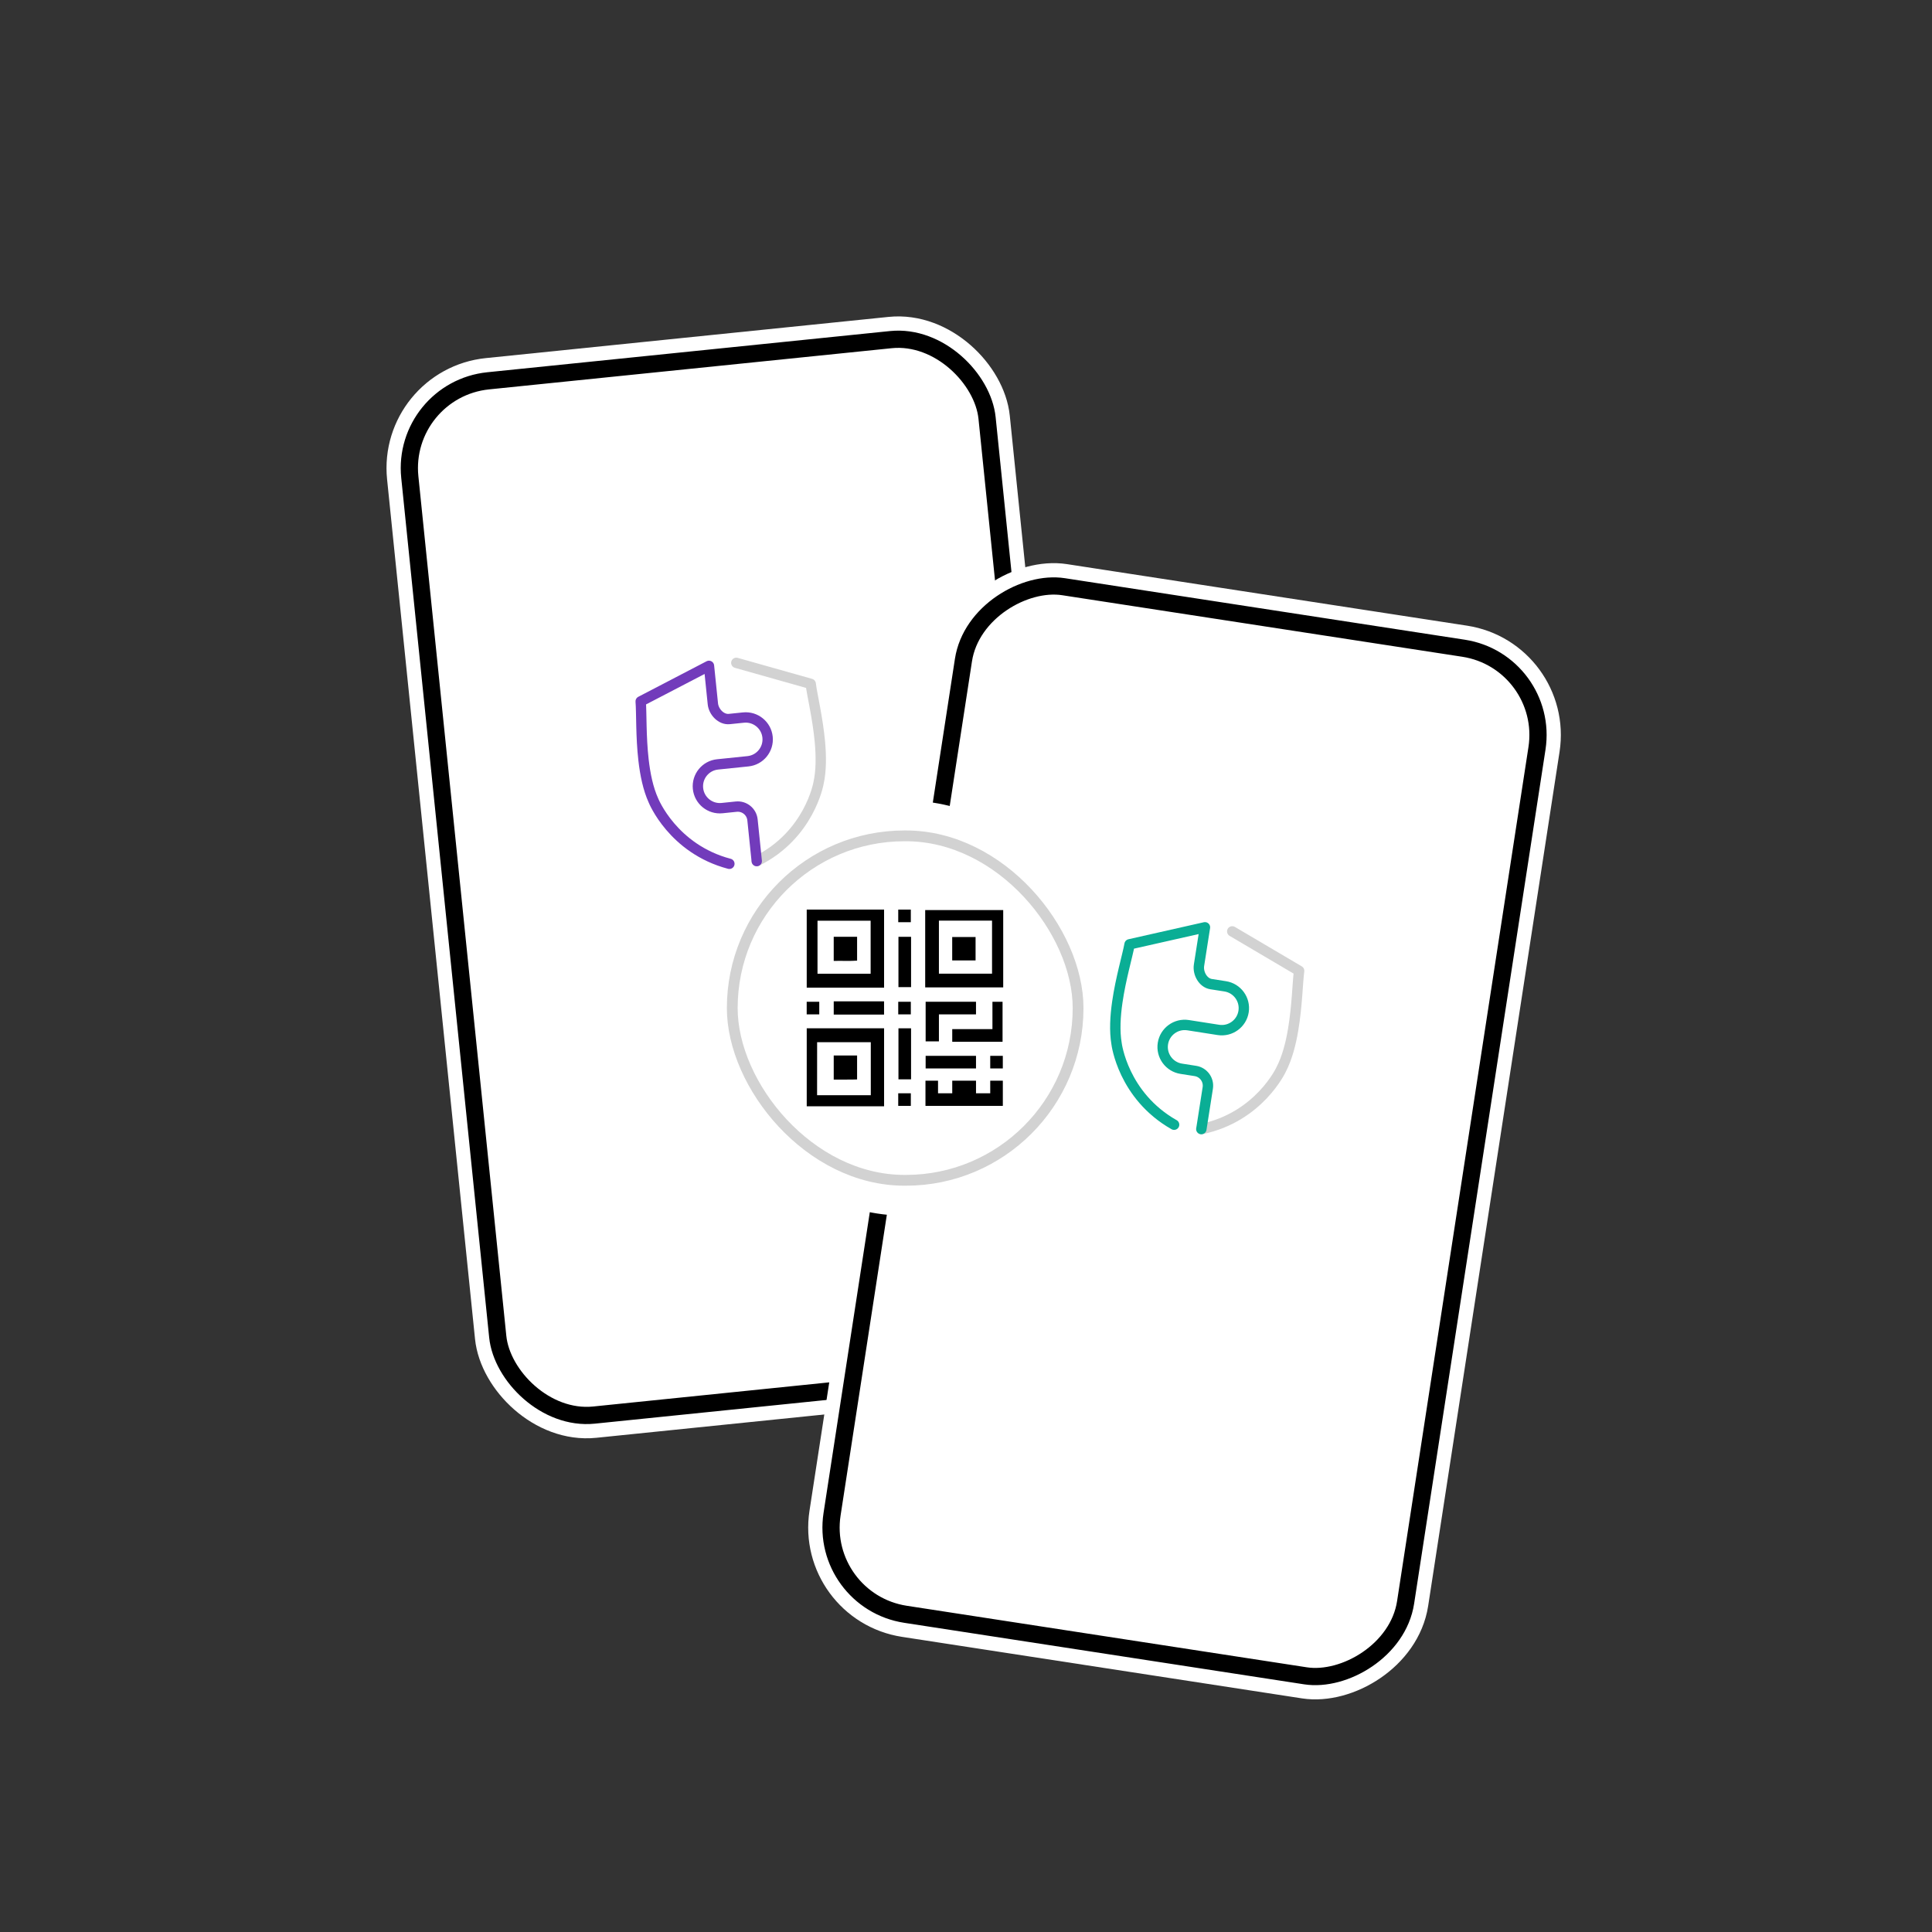 <?xml version="1.0" encoding="UTF-8"?><svg xmlns="http://www.w3.org/2000/svg" width="500" height="500" viewBox="0 0 500 500"><rect x="0" y="0" width="500" height="500" fill="#333333" stroke="none"/><defs><style>.k{fill:#fff;}.l{stroke:#000;stroke-width:4.459px;}.l,.m,.n,.o,.p,.q,.r,.s{fill:none;stroke-linecap:round;}.l,.m,.n,.s{stroke-miterlimit:10;}.m{stroke-width:18.277px;}.m,.s{stroke:#fff;}.n{stroke-width:2.791px;}.n,.p,.r{stroke:#d2d2d2;}.o{stroke:#0aae95;}.o,.p{stroke-width:2.689px;}.o,.p,.q,.r{stroke-linejoin:round;}.q{stroke:#723bbb;}.q,.r{stroke-width:2.679px;}.s{stroke-width:11.821px;}</style></defs><g id="c"><g><g><rect class="k" x="117.045" y="92.529" width="150.174" height="269.064" rx="22.715" ry="22.715" transform="translate(-22.108 20.73) rotate(-5.841)"/><rect class="s" x="117.045" y="92.529" width="150.174" height="269.064" rx="22.715" ry="22.715" transform="translate(-22.108 20.73) rotate(-5.841)"/><rect class="l" x="117.045" y="92.529" width="150.174" height="269.064" rx="22.715" ry="22.715" transform="translate(-22.108 20.73) rotate(-5.841)"/></g><g><rect class="k" x="172.019" y="217.681" width="269.064" height="150.174" rx="22.715" ry="22.715" transform="translate(-29.419 551.246) rotate(-81.255)"/><rect class="s" x="172.019" y="217.681" width="269.064" height="150.174" rx="22.715" ry="22.715" transform="translate(-29.419 551.246) rotate(-81.255)"/><rect class="l" x="172.019" y="217.681" width="269.064" height="150.174" rx="22.715" ry="22.715" transform="translate(-29.419 551.246) rotate(-81.255)"/></g><g><rect class="k" x="189.509" y="216.319" width="89.5" height="89.142" rx="44.571" ry="44.571"/><rect class="m" x="189.509" y="216.319" width="89.5" height="89.142" rx="44.571" ry="44.571"/><rect class="n" x="189.509" y="216.319" width="89.5" height="89.142" rx="44.571" ry="44.571"/></g><g><path class="r" d="M190.554,171.547l-0-.002,19.259,5.436c.362,2.919,1.816,8.867,2.378,15.033,.169,1.851,.258,3.72,.214,5.534-.044,1.814-.222,3.572-.588,5.198,0,0-2.344,13.346-15.973,20.105"/><path class="q" d="M188.761,223.547l0,.004c-14.658-3.862-19.658-16.401-19.658-16.401-.689-1.517-1.222-3.202-1.635-4.969-.414-1.766-.708-3.615-.92-5.461-.708-6.152-.499-12.271-.739-15.202l17.671-9.195v.001s1.009,9.827,1.009,9.827c.217,2.105,2.152,4.148,4.257,3.931l3.66-.377c3.123-.322,5.917,1.949,6.239,5.072h0c.322,3.123-1.949,5.917-5.072,6.239l-7.861,.81c-3.123,.322-5.394,3.115-5.072,6.239h0c.322,3.123,3.115,5.395,6.239,5.072l3.66-.377c2.105-.217,3.987,1.313,4.204,3.418l1.101,10.674,.002-.001"/></g><g><path class="p" d="M318.904,241.045l0-.002,17.305,10.206c-.395,2.926-.506,9.072-1.539,15.203-.309,1.84-.701,3.678-1.209,5.427-.507,1.749-1.13,3.411-1.901,4.896,0,0-5.691,12.356-20.652,15.43"/><path class="o" d="M303.856,291.067l-.001,.004c-13.241-7.5-14.886-20.953-14.886-20.953-.281-1.649-.367-3.421-.316-5.242,.051-1.821,.238-3.691,.505-5.537,.887-6.153,2.656-12.04,3.173-14.947l19.508-4.404-0,.001-1.535,9.798c-.328,2.099,1.028,4.577,3.127,4.905l3.65,.57c3.115,.487,5.245,3.406,4.758,6.521h0c-.487,3.115-3.406,5.245-6.521,4.758l-7.839-1.225c-3.115-.487-6.034,1.644-6.521,4.758h0c-.487,3.115,1.644,6.034,4.758,6.521l3.65,.57c2.099,.328,3.534,2.295,3.206,4.394l-1.663,10.644,.002-0"/></g></g></g><g id="g"><g id="h"><g><path d="M208.78,235.406v20.19h20.02v-20.19h-20.02Zm1.79,2.89s0-.01,.01-.02h.02c-.01,.01-.02,.01-.03,.02Zm14.75,13.7h-13.75v-13.72h13.75v13.72Z"/><path d="M239.44,235.526v20.01h20.19v-20.01h-20.19Zm17.3,16.46h-13.75v-13.73h13.75v13.73Z"/><path d="M252.589,259.253v3.268h-9.597v6.98h-3.437v-10.249h13.034Z"/><path d="M246.441,269.615v-3.279h10.402v-7.076h2.618v10.355h-13.02Z"/><path d="M232.518,242.448h3.265v13.02h-3.265v-13.02Z"/><path d="M228.794,262.579h-13.025v-3.427c4.216-.02,8.559-.003,13.025-.011v3.438Z"/><path d="M235.781,279.33h-3.261v-13.204h3.261v13.204Z"/><path d="M232.464,262.518v-3.26h3.254v3.26h-3.254Z"/><path d="M256.272,276.512v-3.26h3.254v3.26h-3.254Z"/><polygon points="259.531 279.681 259.531 286.201 239.511 286.201 239.511 279.681 242.761 279.681 242.761 282.941 246.441 282.941 246.441 279.681 252.591 279.681 252.591 282.941 256.271 282.941 256.271 279.681 259.531 279.681"/><rect x="232.461" y="282.941" width="3.26" height="3.26"/><path d="M208.781,286.301h20.02v-20.18h-20.02v20.18Zm2.69-16.58h13.89v13.72h-13.9c0-3.84,0-9.81,.01-13.72Z"/><path d="M239.555,276.512v-3.26h13.034v3.26h-13.034Z"/><path d="M208.771,262.518v-3.26h3.254v3.26h-3.254Z"/><path d="M232.464,238.665v-3.26h3.254v3.26h-3.254Z"/><path d="M215.766,242.445h6.05v6.165c-1.886,.139-3.91,.023-6.05,.071v-6.236Z"/><path d="M246.43,248.557v-6.057h6.048v6.057h-6.048Z"/><path d="M215.767,273.163h6.048v6.195c-1.884,.081-3.907-.001-6.048,.044v-6.239Z"/></g></g></g></svg>